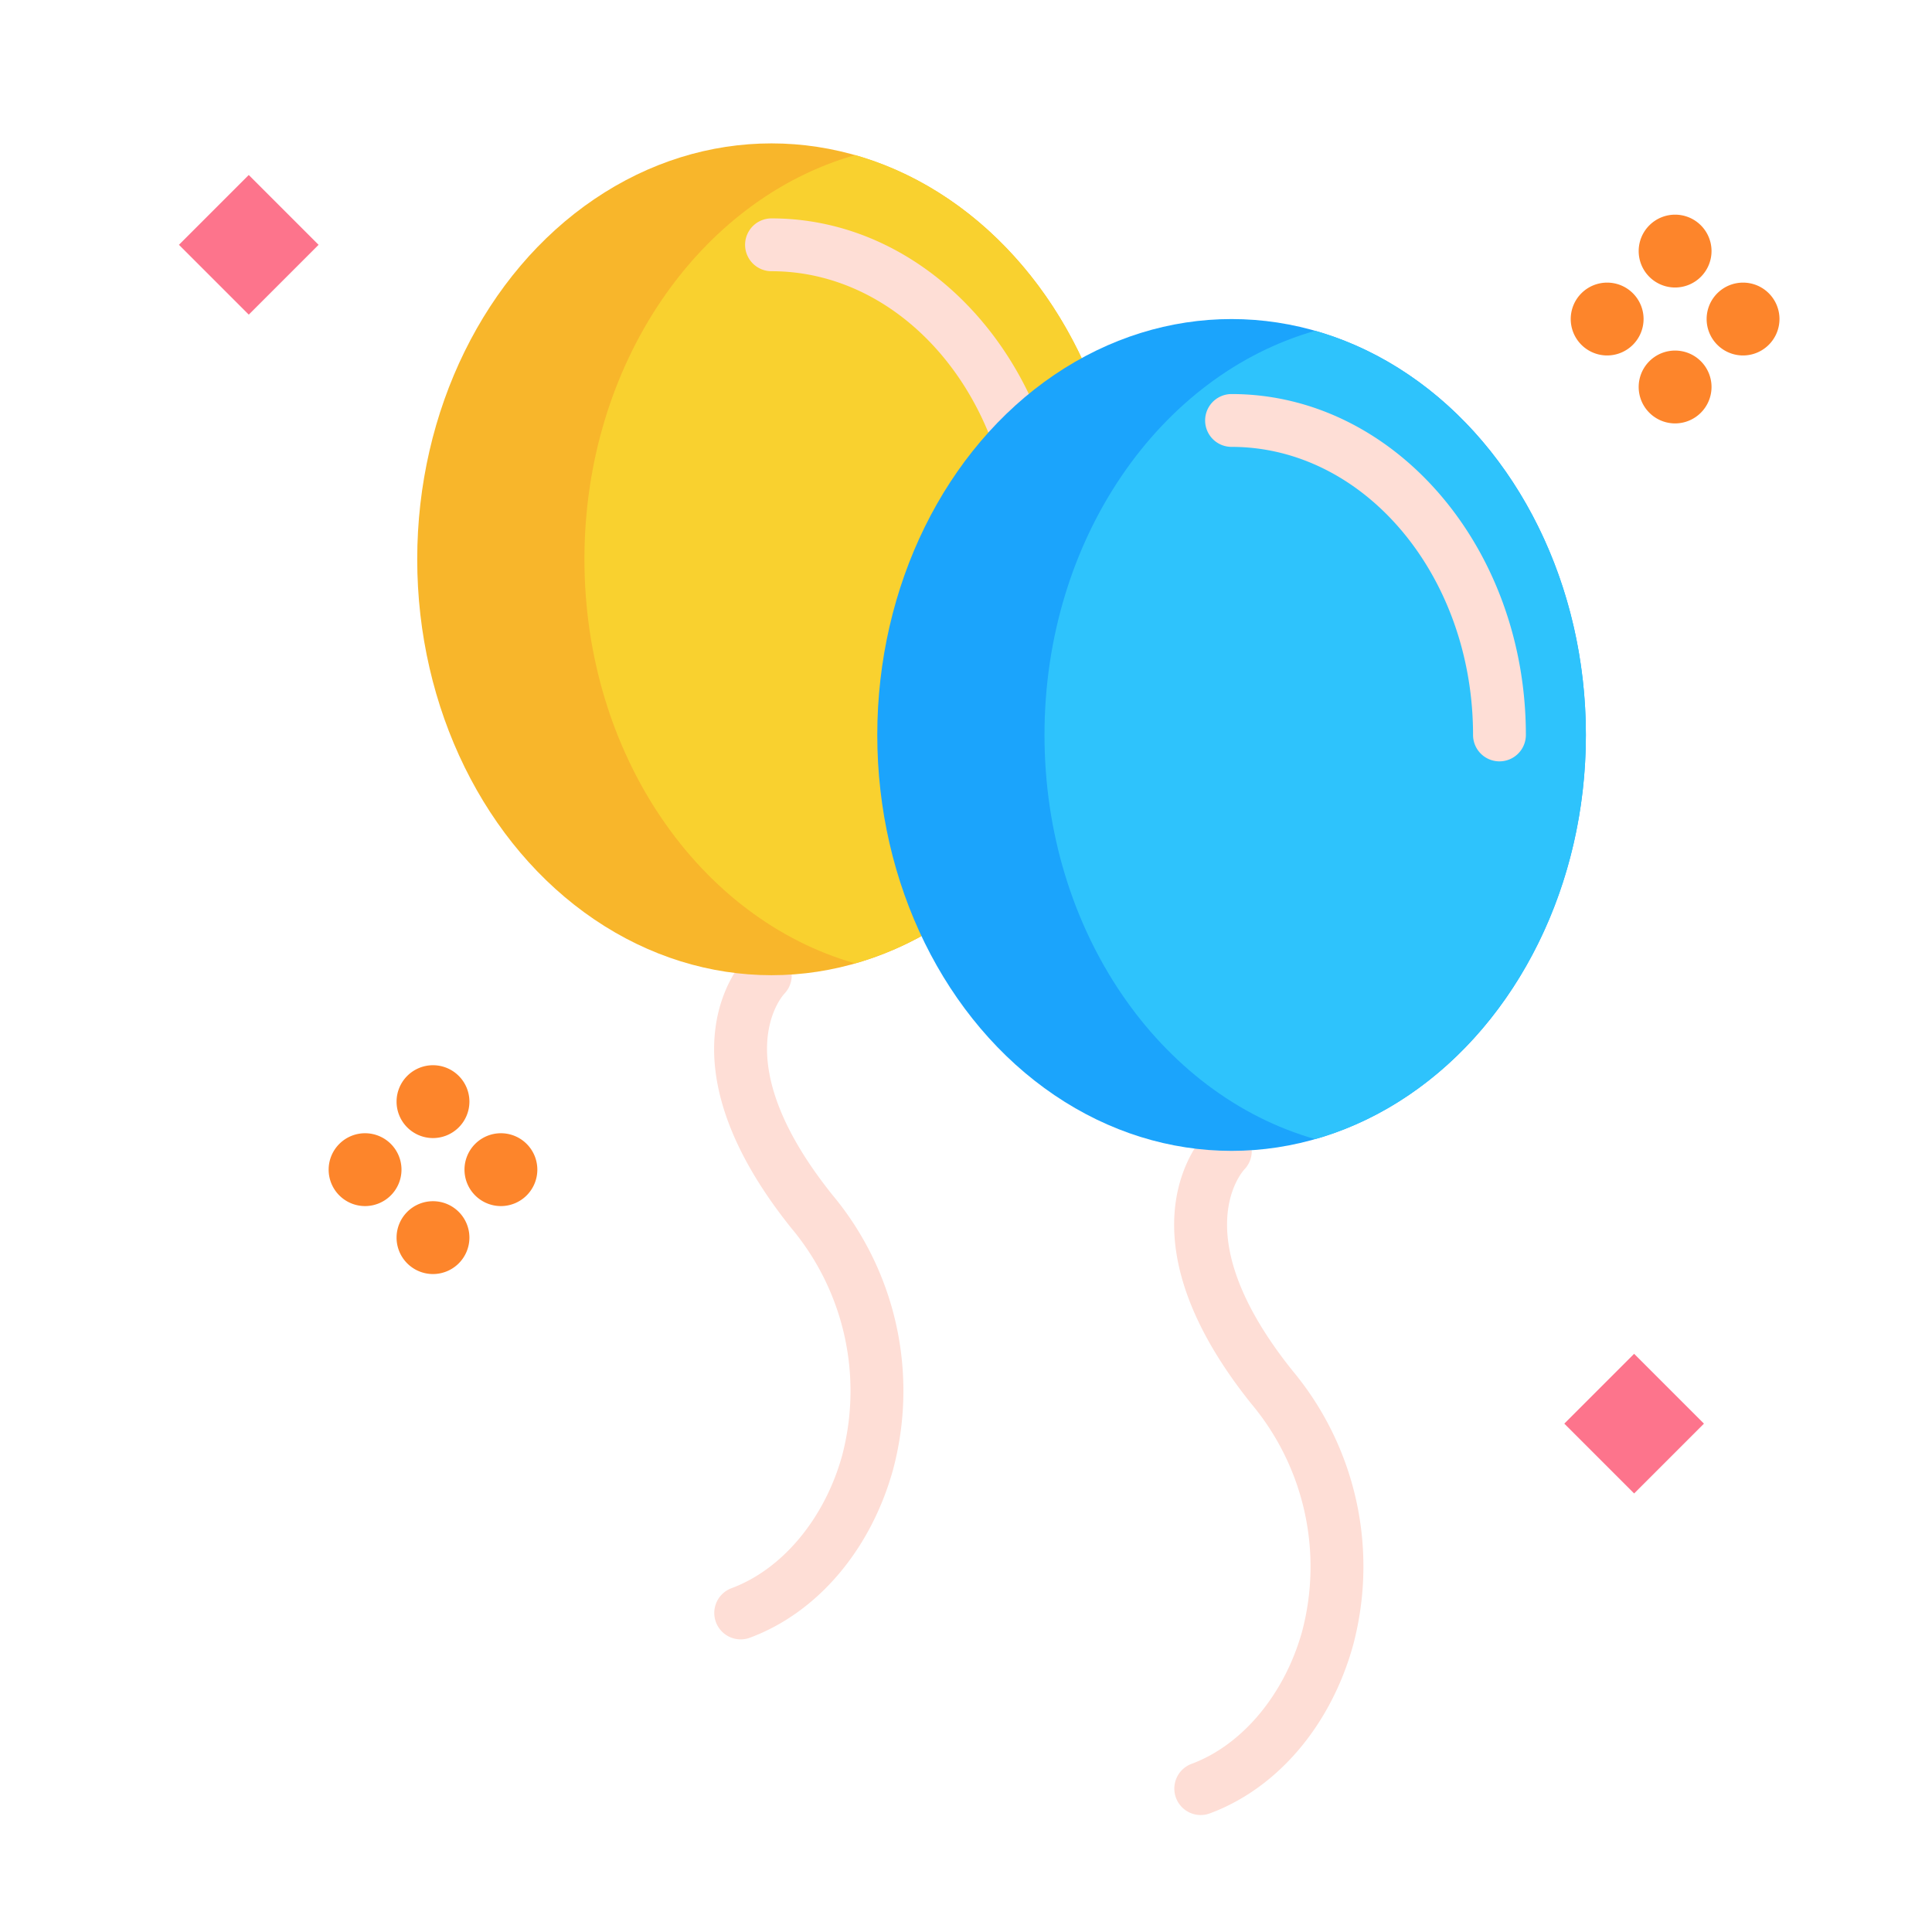 <svg id="Layer_1" data-name="Layer 1" xmlns="http://www.w3.org/2000/svg" viewBox="0 0 128 128"><title>BALLONS</title><path d="M49.073,108.613a1.75,1.75,0,0,1-.608-3.391c3.365-1.249,6.174-4.617,7.329-8.791a16.794,16.794,0,0,0-3.372-15.071c-9.221-11.51-3.2-17.731-2.939-17.99a1.75,1.75,0,0,1,2.485,2.464c-.2.219-3.92,4.467,3.186,13.337a20.255,20.255,0,0,1,4.014,18.193c-1.472,5.318-5.019,9.482-9.486,11.139A1.741,1.741,0,0,1,49.073,108.613Z" style="fill:#feded6"/><path d="M79.552,120.251a1.75,1.75,0,0,1-.608-3.391c3.365-1.249,6.173-4.617,7.329-8.791A16.8,16.8,0,0,0,82.9,93c-9.221-11.51-3.2-17.731-2.939-17.991a1.75,1.75,0,0,1,2.485,2.464c-.2.219-3.92,4.467,3.186,13.338A20.255,20.255,0,0,1,89.646,109c-1.472,5.318-5.018,9.482-9.485,11.139A1.738,1.738,0,0,1,79.552,120.251Z" style="fill:#feded6"/><ellipse cx="51.115" cy="37.055" rx="23.473" ry="27.555" style="fill:#f8b62b"/><path d="M56.654,10.274C46.365,13.2,38.72,24.072,38.72,37.05S46.365,60.9,56.654,63.826c10.29-2.923,17.934-13.8,17.934-26.776S66.944,13.2,56.654,10.274Z" style="fill:#f9d12f"/><path d="M68.864,38.805a1.75,1.75,0,0,1-1.75-1.75c0-10.524-7.177-19.086-16-19.086a1.75,1.75,0,0,1,0-3.5c10.751,0,19.5,10.132,19.5,22.586A1.75,1.75,0,0,1,68.864,38.805Z" style="fill:#feded6"/><ellipse cx="81.595" cy="48.693" rx="23.473" ry="27.555" style="fill:#1ba4fc"/><path d="M87.133,21.916C76.844,24.839,69.2,35.715,69.2,48.693s7.644,23.853,17.934,26.776c10.29-2.923,17.934-13.8,17.934-26.776S97.423,24.839,87.133,21.916Z" style="fill:#2ec3fc"/><rect x="104.994" y="91.049" width="6.542" height="6.542" transform="translate(-34.984 104.18) rotate(-45)" style="fill:#fd748c"/><rect x="13.21" y="12.949" width="6.542" height="6.542" transform="translate(-6.642 16.404) rotate(-45)" style="fill:#fd748c"/><path d="M110.98,19.048a2.413,2.413,0,1,1,2.413-2.413A2.416,2.416,0,0,1,110.98,19.048Z" style="fill:#fd852b"/><path d="M110.98,28.052a2.413,2.413,0,1,1,2.413-2.413A2.416,2.416,0,0,1,110.98,28.052Z" style="fill:#fd852b"/><path d="M106.478,23.55a2.413,2.413,0,1,1,2.413-2.413A2.416,2.416,0,0,1,106.478,23.55Z" style="fill:#fd852b"/><path d="M115.482,23.55a2.413,2.413,0,1,1,2.413-2.413A2.416,2.416,0,0,1,115.482,23.55Z" style="fill:#fd852b"/><path d="M28.688,75.4A2.413,2.413,0,1,1,31.1,72.992,2.416,2.416,0,0,1,28.688,75.4Z" style="fill:#fd852b"/><path d="M28.688,84.409A2.413,2.413,0,1,1,31.1,82,2.416,2.416,0,0,1,28.688,84.409Z" style="fill:#fd852b"/><path d="M24.186,79.906A2.413,2.413,0,1,1,26.6,77.494,2.416,2.416,0,0,1,24.186,79.906Z" style="fill:#fd852b"/><path d="M33.19,79.906A2.413,2.413,0,1,1,35.6,77.494,2.415,2.415,0,0,1,33.19,79.906Z" style="fill:#fd852b"/><path d="M99.343,50.442a1.75,1.75,0,0,1-1.75-1.75c0-10.524-7.177-19.085-16-19.085a1.75,1.75,0,0,1,0-3.5c10.751,0,19.5,10.132,19.5,22.586A1.75,1.75,0,0,1,99.343,50.442Z" style="fill:#feded6"/></svg>